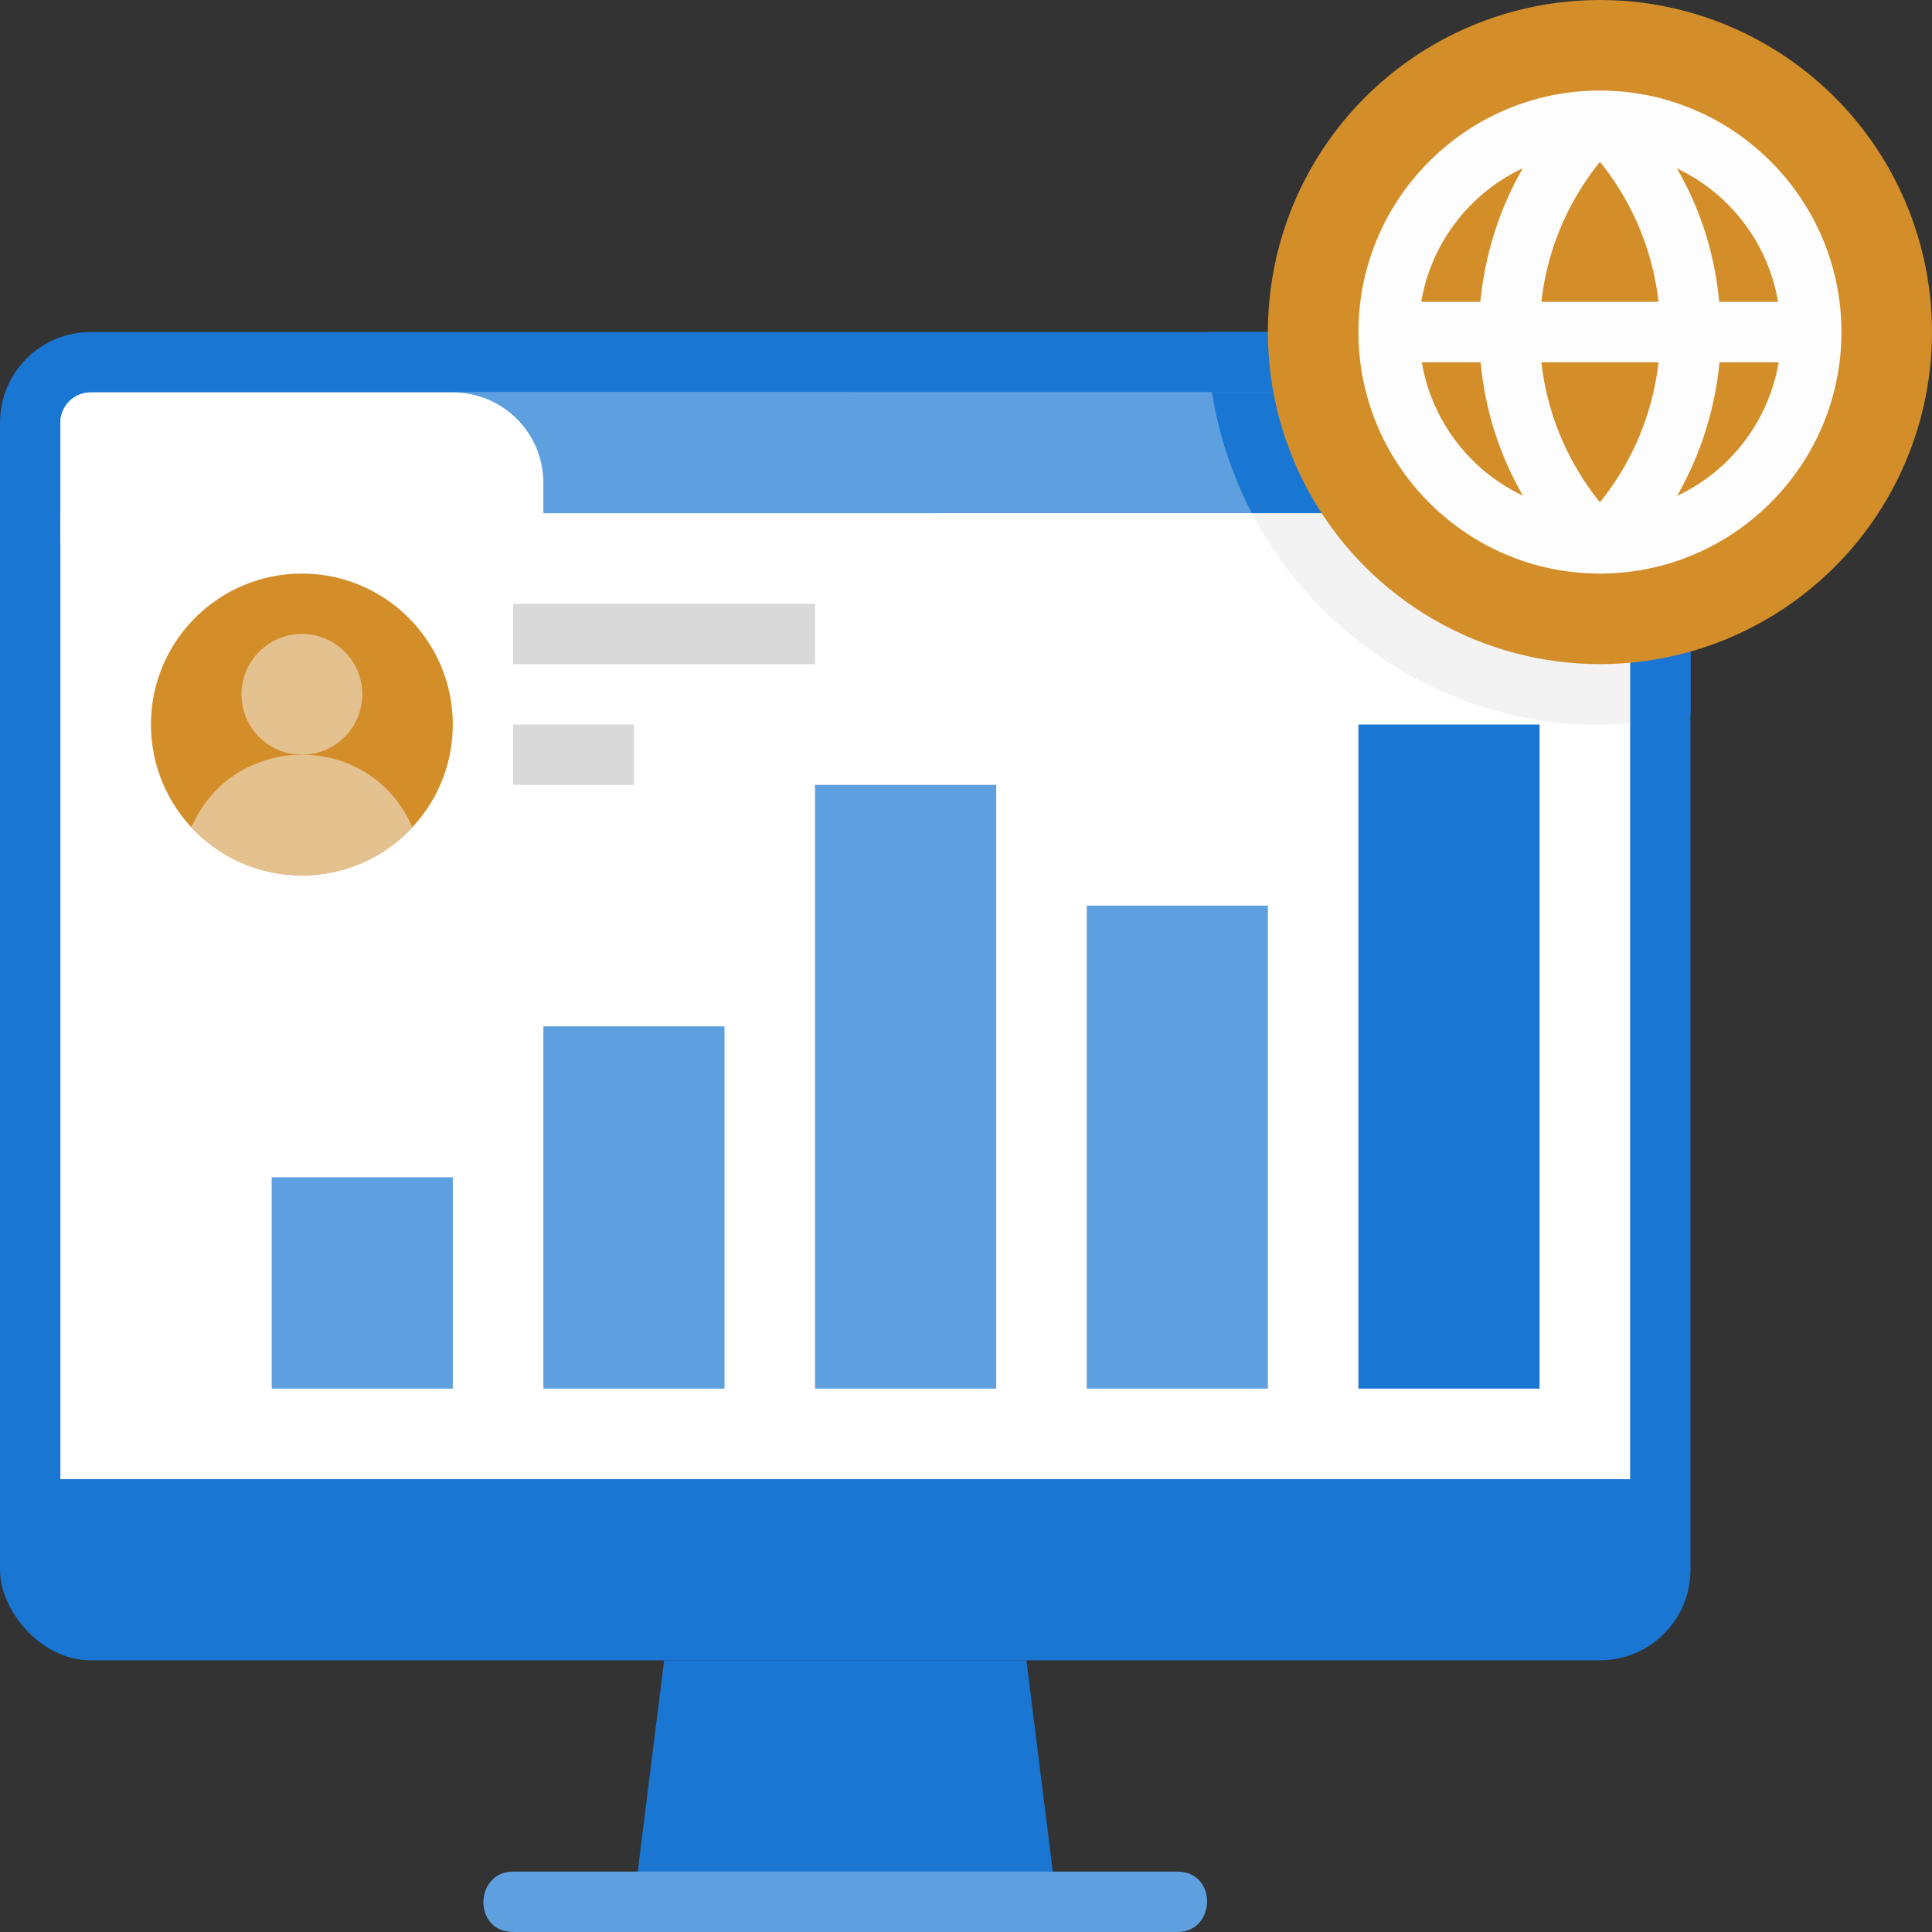 <svg xmlns="http://www.w3.org/2000/svg" viewBox="0 0 64 64" xmlns:v="https://vecta.io/nano"><rect x="0" y="0" width="64" height="64" fill="#333333" stroke="none"/><rect y="11" width="56" height="44" rx="3" fill="#1976d2"/><path d="M54 14v35H2V14c0-.55.45-1 1-1h50c.55 0 1 .45 1 1z" fill="#fff"/><path d="M35 63H21l1-8h12l1 8z" fill="#1976d2"/><g fill="#5e9fdf"><path d="M39 64H17c-1.34 0-1.29-2 0-2h22c1.34 0 1.29 2 0 2zm15-50v3H2v-3c0-.55.45-1 1-1h50c.55 0 1 .45 1 1z"/><path d="M15,13h13c1.66,0,3,1.34,3,3v1H15v-4h0Z"/></g><path d="M3 13h12c1.66 0 3 1.34 3 3v2H2v-4c0-.55.45-1 1-1z" fill="#fff"/><path d="M9 39h6v7H9zm9-5h6v12h-6zm9-8h6v20h-6zm9 4h6v16h-6z" fill="#5e9fdf"/><path d="M45 24h6v22h-6zm11-10v9.65c-.65.16-1.32.26-2 .31V14c0-.55-.45-1-1-1H40.15c-.1-.66-.15-1.32-.15-2h13c1.66 0 3 1.34 3 3z" fill="#1976d2"/><path d="M54 17v6.96c-4.89.45-10.03-2.17-12.53-6.96H54z" fill="#f3f3f3"/><path d="M54 14v3H41.47c-.64-1.23-1.1-2.58-1.32-4H53c.55 0 1 .45 1 1z" fill="#1976d2"/><circle cx="53" cy="11" r="11" fill="#d38e2a"/><path d="M53 3c-4.41 0-8 3.59-8 8s3.59 8 8 8 8-3.59 8-8-3.59-8-8-8zm5.91 7h-1.96a10.72 10.72 0 0 0-1.4-4.42c1.74.82 3.02 2.46 3.35 4.42zm-7.85 0c.19-1.7.86-3.3 1.94-4.64C54.08 6.7 54.75 8.3 54.94 10h-3.88zm3.88 2c-.19 1.7-.86 3.3-1.94 4.64-1.08-1.34-1.75-2.94-1.94-4.64h3.88zm-4.5-6.42a11.02 11.02 0 0 0-1.4 4.42h-1.96c.33-1.96 1.61-3.6 3.35-4.42zM47.09 12h1.96a10.72 10.72 0 0 0 1.4 4.42c-1.74-.82-3.02-2.46-3.35-4.42zm8.47 4.42a11.02 11.02 0 0 0 1.4-4.42h1.96c-.33 1.96-1.61 3.6-3.35 4.42z" fill="#fdfdfd"/><circle cx="10" cy="24" r="5" fill="#d38e2a"/><g fill="#e4c290"><path d="M13.66 27.41a5.01 5.01 0 0 1-7.32 0c1.38-3.2 5.94-3.22 7.32 0z"/><circle cx="10" cy="23" r="2"/></g><path d="M17 20h10v2H17zm0 4h4v2h-4z" fill="#d9d9d9"/></svg>
